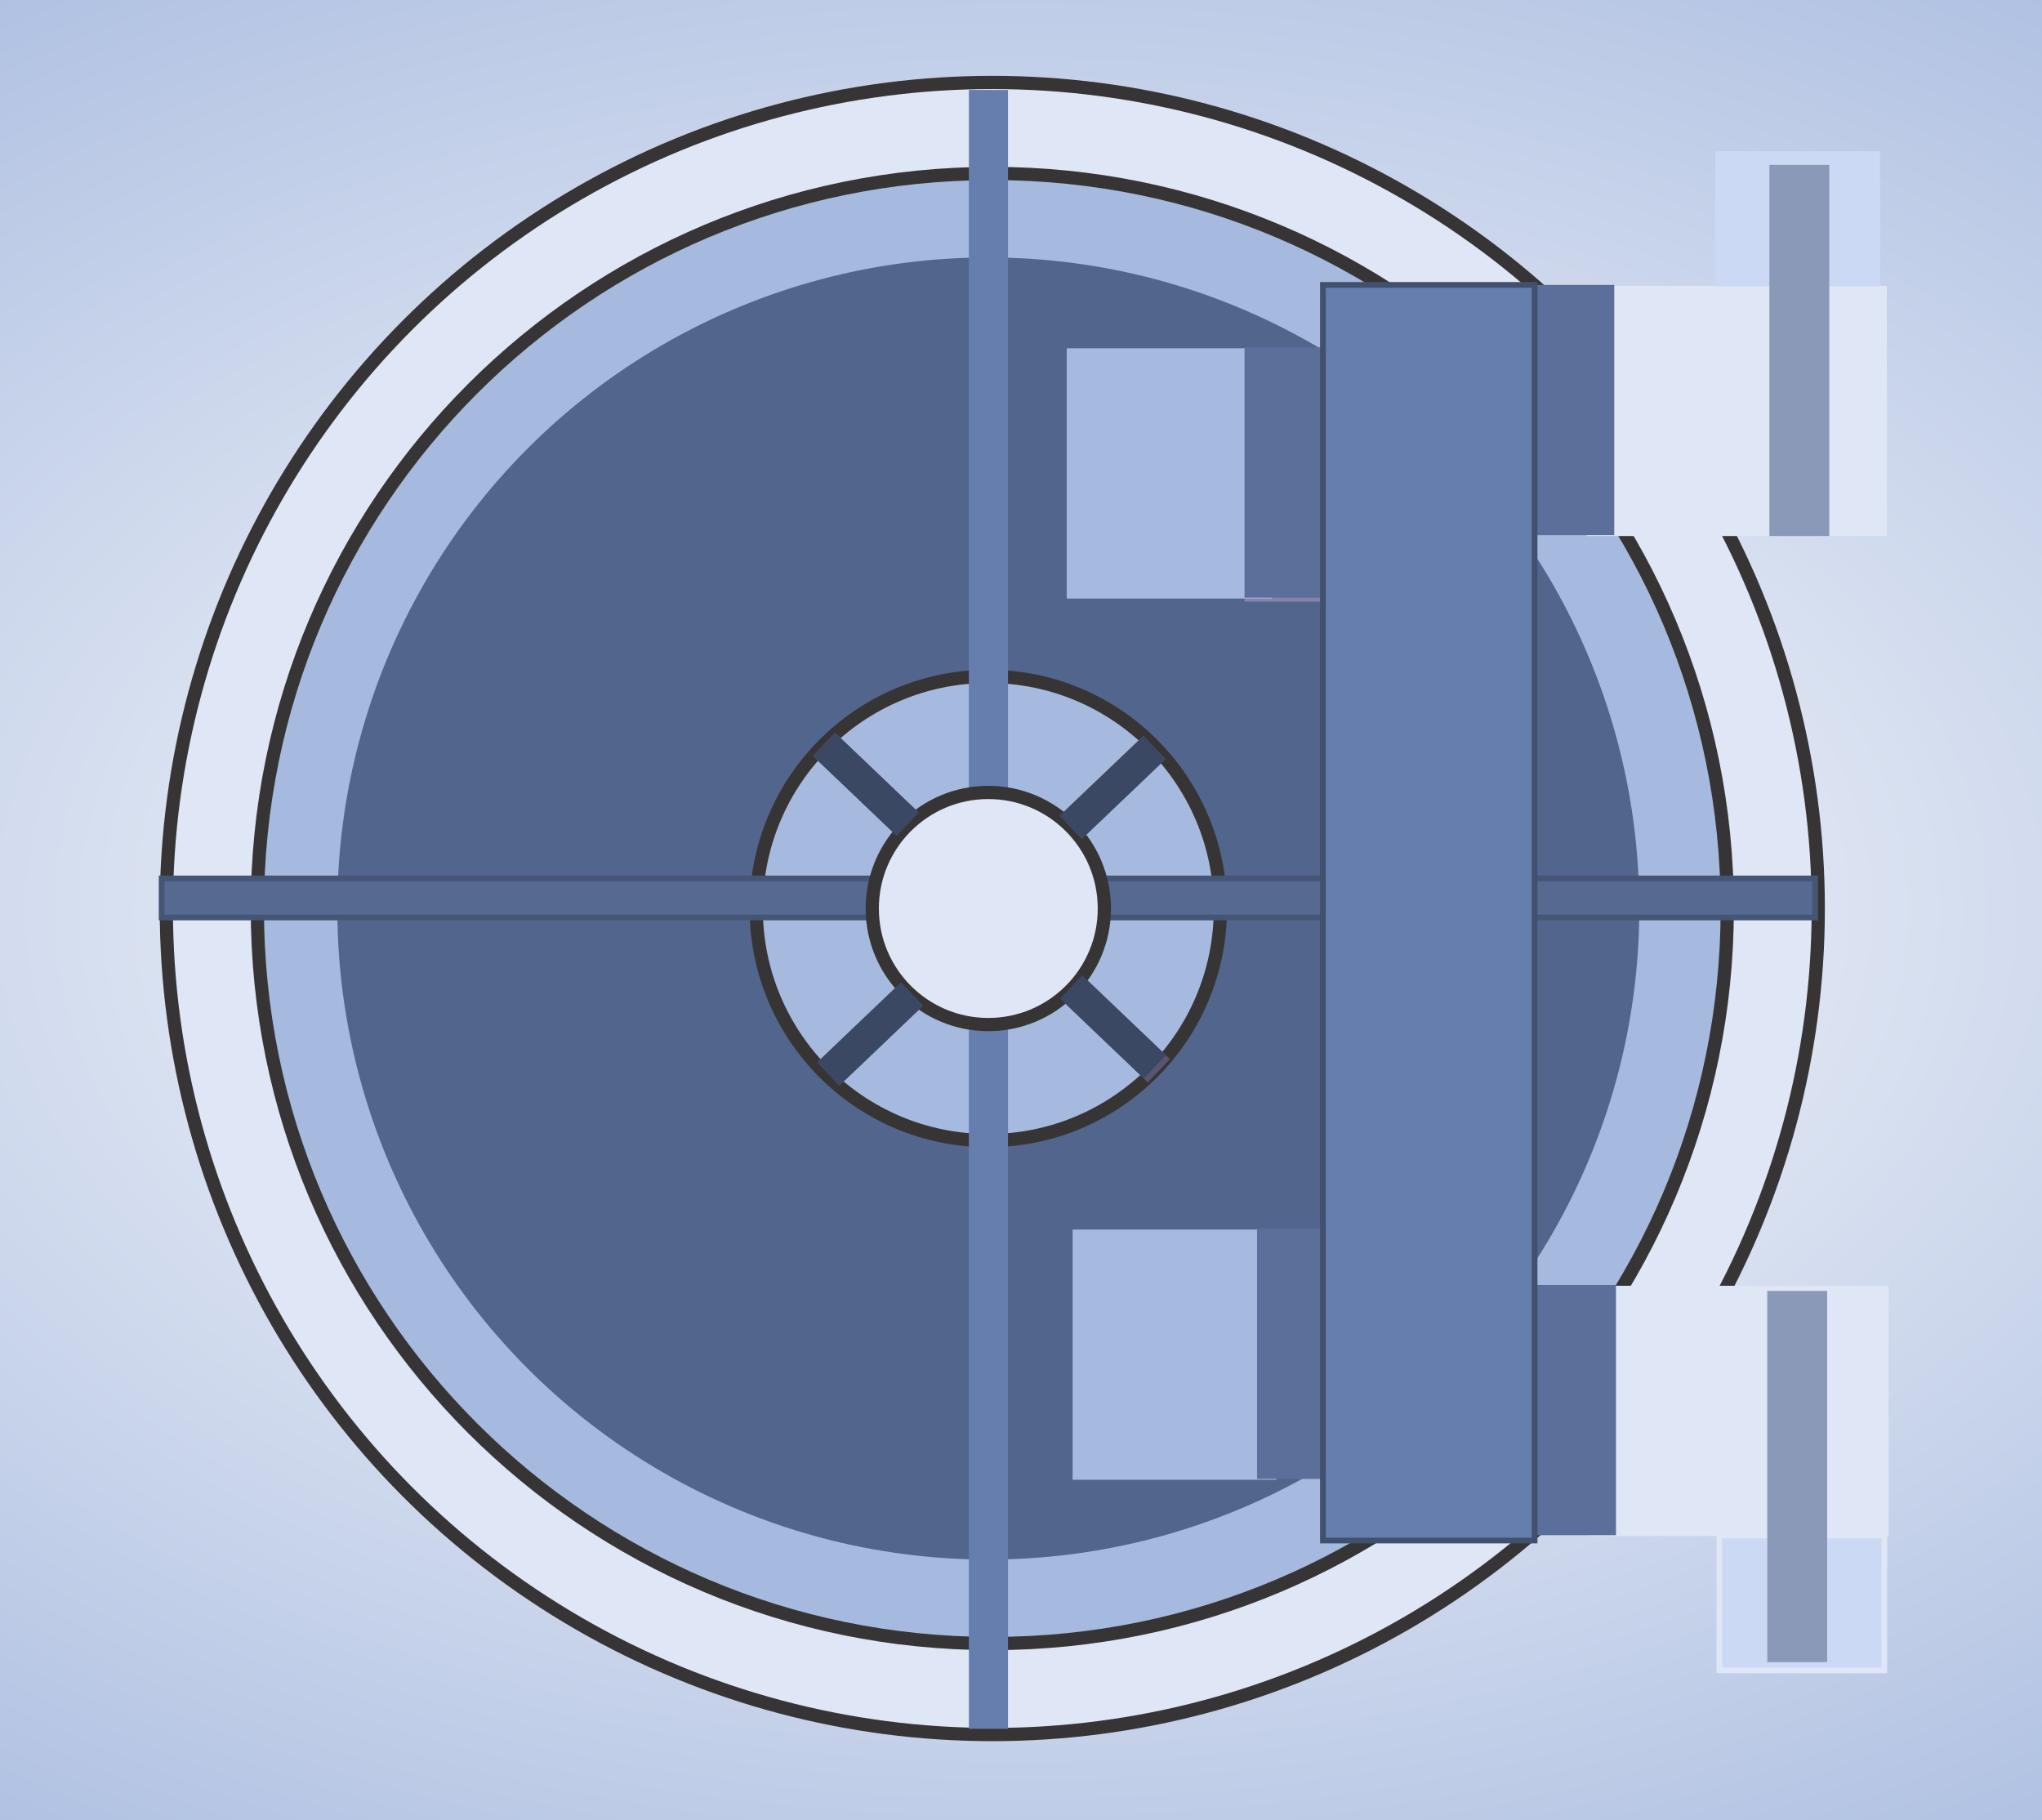 <?xml version="1.0" encoding="UTF-8"?>
<!DOCTYPE svg PUBLIC "-//W3C//DTD SVG 1.1//EN" "http://www.w3.org/Graphics/SVG/1.1/DTD/svg11.dtd">
<!-- Creator: CorelDRAW X8 -->
<svg xmlns="http://www.w3.org/2000/svg" xml:space="preserve" width="322px" height="287px" version="1.1" style="shape-rendering:geometricPrecision; text-rendering:geometricPrecision; image-rendering:optimizeQuality; fill-rule:evenodd; clip-rule:evenodd"
viewBox="0 0 878685 783177"
 xmlns:xlink="http://www.w3.org/1999/xlink">
 <rect x="0" y="0" width="878685" height="783177" fill="#808080" stroke="none"/>
 <defs>
  <style type="text/css">
   <![CDATA[
    .str0 {stroke:#373435;stroke-width:5685.42}
    .str1 {stroke:#A6B9DE;stroke-width:5685.42}
    .str4 {stroke:#DFE6F5;stroke-width:2455.95}
    .str3 {stroke:#41506E;stroke-width:2455.95}
    .str2 {stroke:#455575;stroke-width:2455.95}
    .fil8 {fill:#8682AB}
    .fil6 {fill:#585570}
    .fil3 {fill:#52658C}
    .fil1 {fill:#DFE6F5}
    .fil10 {fill:#CCD9F5}
    .fil11 {fill:#8A99B8}
    .fil2 {fill:#A6B9DE}
    .fil7 {fill:#3A4863}
    .fil4 {fill:#556991}
    .fil9 {fill:#5A6F99}
    .fil5 {fill:#667EAD}
    .fil0 {fill:url(#id0)}
   ]]>
  </style>
  <radialGradient id="id0" gradientUnits="userSpaceOnUse" gradientTransform="matrix(1 -0 -0 0.622 0 148153)" cx="439341" cy="391588" r="869135" fx="439341" fy="391588">
   <stop offset="0" style="stop-opacity:1; stop-color:white"/>
   <stop offset="1" style="stop-opacity:1; stop-color:#A6B9DE"/>
  </radialGradient>
 </defs>
 <g id="greyback">
  <rect class="fil0" width="878685" height="783177"/>
 </g>
 <g id="vault">
  <ellipse class="fil1 str0" cx="426991" cy="390898" rx="355422" ry="355423"/>
  <path class="fil2 str0" d="M426990 74639c174666,0 316260,141594 316260,316260 0,174662 -141594,316256 -316260,316256 -174662,0 -316256,-141594 -316256,-316256 0,-174666 141594,-316260 316256,-316260z"/>
  <ellipse class="fil3 str1" cx="425273" cy="390898" rx="282966" ry="282967"/>
  <ellipse class="fil2 str0" cx="425273" cy="390898" rx="99870" ry="99871"/>
  <rect class="fil4 str2" x="69548" y="377955" width="711517" height="16800"/>
  <rect class="fil5" transform="matrix(5.31818E-15 -0.199 0.202 5.28601E-15 416907 743830)" width="3543354" height="83357"/>
  <circle class="fil1 str0" cx="425273" cy="390898" r="49935"/>
  <rect class="fil6" transform="matrix(0.059 0.062 -0.065 0.062 492032 316623)" width="161174" height="554036"/>
  <rect class="fil6" transform="matrix(-0.059 0.062 0.065 0.062 359285 315241)" width="161174" height="554036"/>
  <rect class="fil7" transform="matrix(0.059 0.062 -0.065 0.062 492032 316623)" width="161174" height="554036"/>
  <rect class="fil7" transform="matrix(-0.059 0.062 0.065 0.062 359285 315241)" width="161174" height="554036"/>
  <rect class="fil6" transform="matrix(0.059 -0.062 -0.065 -0.062 493920 465711)" width="161174" height="554036"/>
  <rect class="fil6" transform="matrix(-0.059 -0.062 0.065 -0.062 361174 467093)" width="161174" height="554036"/>
  <rect class="fil7" transform="matrix(0.059 -0.062 -0.065 -0.062 492201 463992)" width="161174" height="554036"/>
  <rect class="fil7" transform="matrix(-0.059 -0.062 0.065 -0.062 361174 467093)" width="161174" height="554036"/>
  <rect class="fil8" x="535535" y="151198" width="34373" height="107679"/>
  <rect class="fil2" x="459017" y="149852" width="88404" height="107679"/>
  <rect class="fil9" x="535535" y="149479" width="34373" height="107679"/>
  <rect class="fil2" x="461554" y="529026" width="87650" height="107679"/>
  <rect class="fil9" x="540914" y="528653" width="34373" height="107679"/>
  <rect class="fil1" x="683479" y="553229" width="129214" height="107679"/>
  <rect class="fil9" x="660992" y="552856" width="34373" height="107679"/>
  <rect class="fil1" x="682731" y="122960" width="129214" height="107679"/>
  <rect class="fil9" x="660244" y="122587" width="34373" height="107679"/>
  <rect class="fil5 str3" x="569260" y="122587" width="91087" height="540252"/>
  <rect class="fil10" x="738030" y="65098" width="70994" height="58086"/>
  <rect class="fil10 str4" x="739855" y="660655" width="70994" height="58086"/>
  <rect class="fil11" x="761375" y="70936" width="25779" height="159703"/>
  <rect class="fil11" x="760464" y="555440" width="25779" height="159703"/>
 </g>
</svg>

